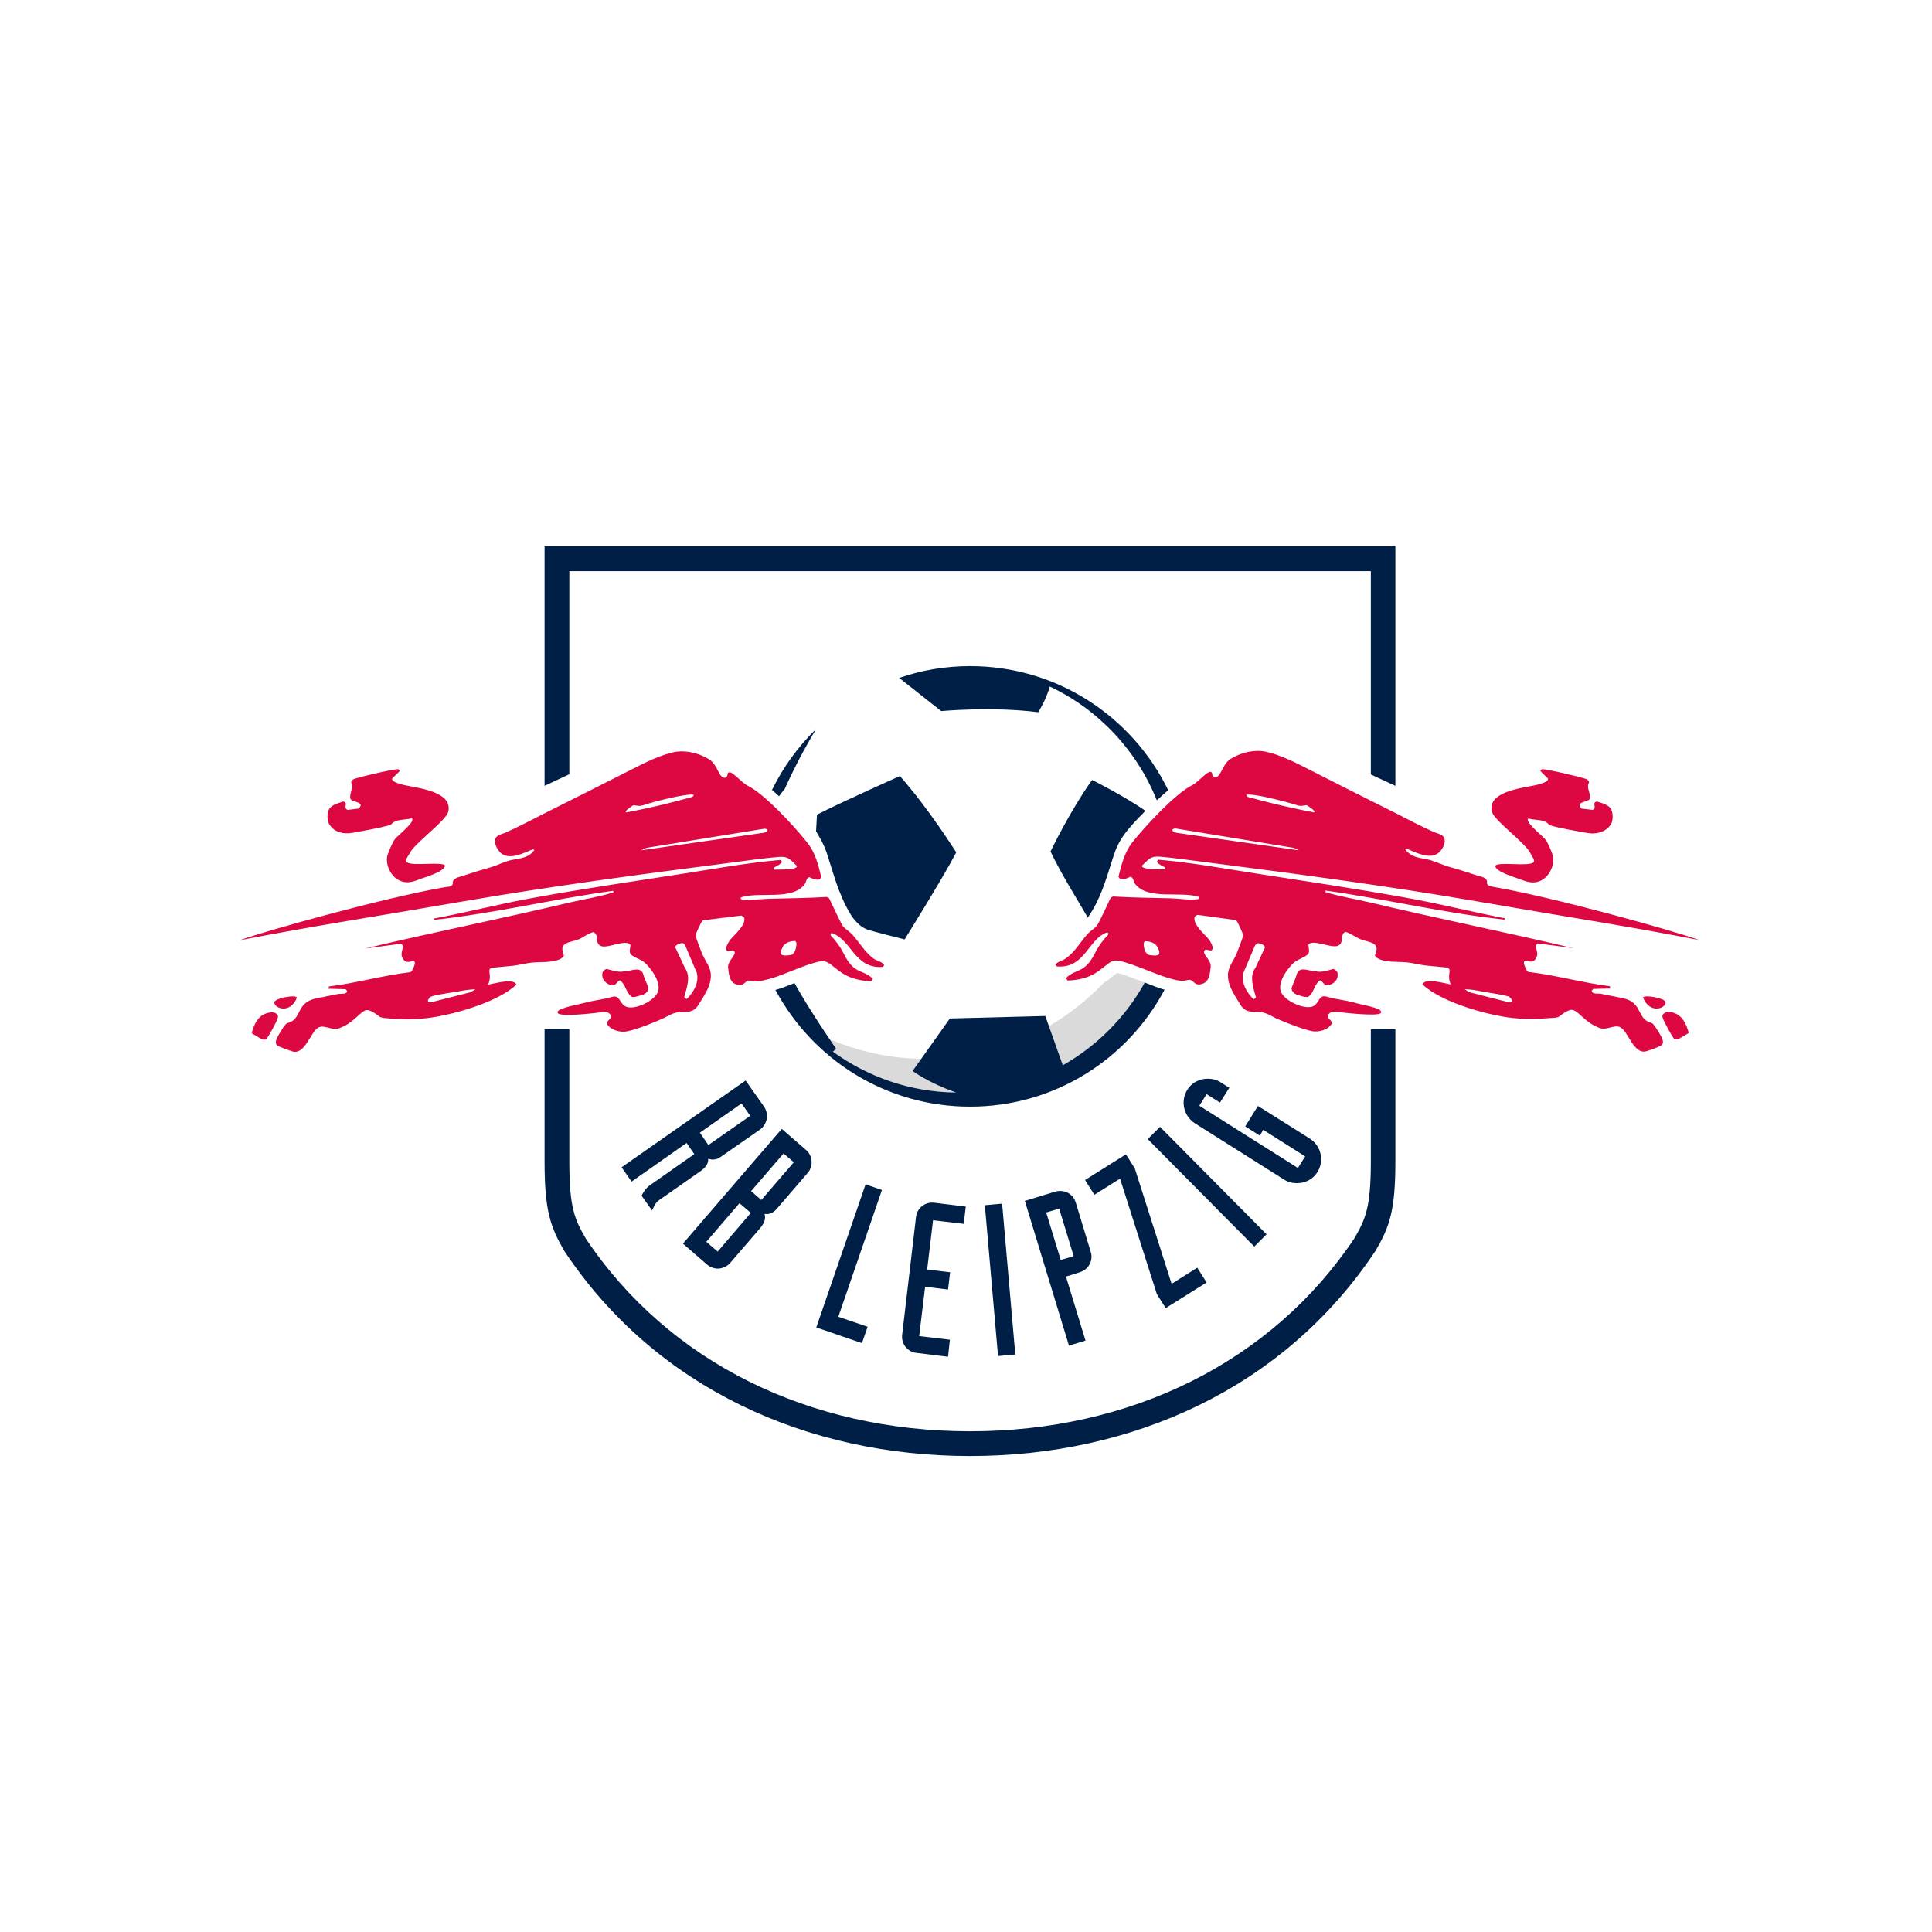 <?xml version="1.0" encoding="utf-8"?>
<svg version="1.2" baseProfile="tiny-ps" id="RB17_standard_rgb"
	 xmlns="http://www.w3.org/2000/svg" xmlns:xlink="http://www.w3.org/1999/xlink" viewBox="0 0 850.4 850.4"
	 xml:space="preserve">
	 	 <title>Red_Bull_Leipzig</title>
<g>
	<rect id="BG" fill="#FFFFFF" width="850.4" height="850.4"/>
	<g>
		<path fill="#DADADA" d="M407.7,466.1c-21,0-40.6-6-57.2-16.4c17.7,22.8,45.4,37.4,76.5,37.4c37.1,0,69.3-20.8,85.6-51.5l-0.1,0
			c-1.9-0.5-4.8-1.6-8.1-2.9c-3.7-1.5-10.5-4.1-12.7-4.4c-0.4,0.3-1.3,0.9-1.9,1.4c-1.1,0.9-2.4,1.9-4.1,3
			C466.1,453.3,438.4,466.1,407.7,466.1L407.7,466.1z"/>
		<path fill="#DD0741" d="M708.9,363.1c1.2-1.7,1.2-4.9,0.3-6.8c-1-2.1-4.2-2.8-6.3-3.5c-2.5,0.5,0.3,2.8-1.9,3.7l-4.9-0.6
			c-3.1-3.2,3.3-2.7,3.7-4.4c0.5-2.5-1.8-4.7-0.3-7.2c-0.3-0.6-0.6-1.2-1.3-1.4c-2.5-0.9-17.6-4.5-19.6-4.3l-0.6,0.7
			c0.6,0.8,3.1,3.1,3.3,3.3c1,1.8-5.8,3.1-6.9,3.3c-5.4,1.1-19.9,2.9-17.7,11.4c1,4,15.4,14.2,17.1,18.6c0.4,1,2.3,3,1,3.8
			c-2.6,1.8-15.9-0.6-16.7,1.5c0.7,2.8,8.7,4.9,11.2,5.9c3,1.2,5.9,2,9,0.5c3.6-1.8,5.9-6.5,5.3-10.4c-0.3-1.8-2.2-6.2-3.4-7.7
			c-1-1.4-9.8-8.3-7.3-9.2c2.9,0.9,7,0.1,9.1,2.9c5.5,1.6,11.4,2.5,17,3.5C702.6,367.3,706.7,366.3,708.9,363.1L708.9,363.1z
			 M588.4,431c0.5-1,0.6-2.3,0.1-3.4c-0.5-0.4-0.9-1-1.6-1.1c-2.5,0.6-5.1,1.7-8,1c-2.6,0-6.9-2.4-8.1,1.2c-0.5,2.3-1.7,4.2-2.3,6.3
			c0,1.2,1.1,2.3,2.2,2.8c1.6,0.4,3.6,1.3,5.1,1c2.7-1.9,2.5-5.3,5.2-7.3c1.5,0.4,1.6,2.4,3.3,2.2C586,433.5,587.6,432.5,588.4,431
			L588.4,431z M654.5,388.9c0.5-2.6-2.4-3-4.2-3.5c-4.2-1.4-8.3-2.7-12.6-3.9c-3.1-0.9-6.2-2.5-9.3-3.2c-3.9-0.8-7-0.9-9.8-4.3
			l0.6-0.4c3.7,1.5,9.7,4.7,13.6,2.1c1.8-1.2,3.8-4.5,2.9-6.8c-0.7-1.7-2.7-1.9-4.2-2.5c-6.1-2.7-12.1-5.9-18-8.9
			c-12.6-6.3-25.2-12.6-37.7-19c-5.7-2.9-12.2-6.2-18.5-7.6c-5.1-1.1-10.9,0.3-15.4,3c-4.4,2.7-4.3,8.9-7.6,8.2
			c-0.5-0.5-0.9-1.2-0.8-1.9c-1.3-2.1-5.5,3.8-8.9,5.5c-7.5,3.8-20.7,18.2-26.2,25.1c-3.4,4.3-4.8,9.9-6.1,15.1l0.7,1
			c1.6,0.4,3.2-0.3,4.6-1c1.4,0.4,1.2,2.1,2,3.1c5.5,7.4,20.1,3.1,28.1,5.8c0.1,0.5,0,0.9-0.5,1c-3.6,0.5-8.3-0.3-12-0.4
			c-8.4-0.2-16.9-0.3-25.3-0.8l-1,0.5c-0.8,1.7-5.4,11.7-6.2,12.5c-1.1,1.2-2.8,2.2-4,3.5c-3.3,3.7-5.6,8.1-9.8,10.9
			c-1.2,0.9-3.7,1.3-4.3,2.7l0.6,0.7c12.5,1,13.7-12.1,22.1-15c0.5,0.1,0.6,0.6,0.5,1c-2.1,2.1-4.3,5.1-5.6,7.7
			c-4.9,9.9-8.4,6.9-13,11.4l0.7,1.1c13.8-0.4,16.3-8.2,20.8-8.8c3.8-0.5,18.2,6.2,23,7.5c2.4,0.7,4.7,1.5,7.3,1.4
			c0.8,0,2-0.5,2.7-0.4c1.8,0.1,2.2,3.4,6.3,1.4c2.4-1.2,2.6-4.6,2.9-7c0.4-2.8-3.2-5.3-2.9-6.8c0.4-2.2,3.1,0.7,3.7-1.2
			c0.4-1.1-1-3.5-1.7-4.3c-1.8-2.3-6.9-6.3-6.2-9.7c0.1-0.3,1-1,1.4-1L544,405c0.6,0.1,3.1,6,3.2,6.6c0,0.9-2.4,7-2.9,8.2
			c-1.4,3.3-3.8,5.7-3.8,9.6c0,4.7,3.2,9.1,5.6,13c2.6,4.3,6.9,2.3,10.7,3.5c1.6,0.5,3.3,1.6,4.8,2.3c4.9,2.1,10.3,4.3,15.5,5.6
			c2.8,0.7,7.2-0.3,8.9-2.9c1.2-1.9-2.9-2.5-1.1-4.6c1-1.1,2.2-1.1,3.5-0.9c2.9,0.3,17.8,2.1,19.4,0.5c0.5-0.6-0.3-1.3-0.7-1.5
			c-3-1.5-7.7-2.1-11-3.1c-4-1.1-8.1-1.4-12.1-2.6c-3.4-1-3.2,2.4-5.6,4c-3.7,2.3-13.5-2.3-14.7-6.5c-1.1-4,2.5-9.1,5.2-11.9
			c2.1-2.1,4.6-2.4,6.6-4.1c1.3-1,0.4-3.1,0.4-4.4c2-2.5,9.6,1.5,12.7,0.6c3.4-0.9,0.9-5.4,3.7-6.2c2.5,0.7,4.5,2.5,7,3.4
			c1.8,0.7,5,1,6.2,2.6c1,1.3,0,3.1-0.3,4.4c0.9,1.7,3.7,2.2,5.4,2.5c2.8,0.4,5.8,0.2,8.7,0.5c2.8,0.3,5.7,1.1,8.4,1.4l9.4,0.9
			c2.3,1.1-0.5,3,1.5,7.4c-2.2-0.3-11.4-3.1-12.5,0c8.1,7.6,26.6,12.9,37.5,14.5c6.7,1,13.8,0.7,20.5,0.2c1-0.1,1.9-0.2,2.5-0.8
			c0,0,3.6-3,5.5-2.7c2.6,0.4,5.7,5.5,11.1,7.6c3.7,2.1,7.2-1.5,10.1,0.1c3.5,2,5.8,12.1,11.4,10.5c1.1-0.3,6-2,6.7-2.7
			c1.9-1.5-1.3-5.5-2.9-8.2c-0.6-0.8-1-1.4-1.7-1.6c-6.6-1.7-3.5-9.2-12.8-10.9c-4.2-0.8-5.3-1.1-9.5-1.9c-1.1-0.2-3.7,0.4-3.9-1.3
			c0,0,0.7-0.8,0.7-0.8l7.5-0.2l-0.2-1c-12-1.5-23.8-4.9-35.9-6.3c-0.9-0.5-2-3.3-1.9-4.2c0.4-2.2,3.8,1.9,5.6-2.4
			c1-2.5-1.5-4.7,0.5-5.9c5.3,0.7,10.6,1.3,15.8,2.1c-29.9-7.1-60-13.1-89.8-20.2c-6.5-1.5-13.1-2.6-19.5-4.5l0.1-0.7
			c26.3,3.7,52.4,10,78.9,12.8v-0.6c-14.6-2.8-29.1-6.5-43.7-9.1c-21.8-3.9-43.8-7.2-65.7-10.6c-14.3-2.2-28.8-4.9-43.3-6.1l-0.5,1
			c1,1.2,2.3,1.7,3.6,2.4c0.2,0.3,0.2,0.7-0.1,0.9c-1.8-0.2-10,0.3-10.1-1.6c3.1-2.9,3.8-4.4,8.2-4c6.9,0.6,13.9,1.7,20.7,2.5
			c39.6,5.1,79.5,10.4,118.9,17.2c41.5,7.2,63.5,10.4,97.6,17c-11.6-4.2-63.8-18.8-90.5-23.4C656.6,390.1,655.1,390.3,654.5,388.9
			L654.5,388.9z M644.7,435.4c2.1,0.2,3.2,0.1,5.9,0.7c4.4,0.9,8.9,1.3,13.4,2.5c0.7,0.3,1.5,1.3,1.6,2c-0.3,0.5-0.9,0.6-1.3,0.6
			l-17.7-4.5L644.7,435.4L644.7,435.4z M547.3,428.2l4.9-11.5c0.2-0.8,1-1.6,1.8-1.5c1.1,0.4,2.4,0.5,2.8,1.8l-4.2,9
			c-2.9,3.8-0.8,9.1,0.2,12.9c-0.1,0.5-0.6,0.8-1.1,0.9C548.8,436.8,546.2,432.7,547.3,428.2L547.3,428.2z M510.1,420.1
			c-1.1,0.8-3.1,0.4-4.5,0.2c-1.7-0.9-2.1-2.9-2.2-4.7c0-0.5,0.1-0.9,0.6-1.3c2,0,3.9,0.5,5.2,2.1
			C509.7,417.5,510.7,418.8,510.1,420.1L510.1,420.1z M569.4,373.2l2.4,1.1c0,0-35.8-5.1-53.1-7.6c-0.7-0.1-3-0.3-2.6-1.6
			c0.4-0.3,1-0.5,1.5-0.4L569.4,373.2L569.4,373.2z M578.7,357.2l-0.4,0.4c-9.1-1.8-18.5-3.9-27.5-6.4c-0.7-0.2-2.3-0.3-2.1-1.4
			c3.3-0.6,18.3,3.3,22.1,4.6c1.7,0.6,2.7,0.2,4.4,0C576.4,355.2,577.7,356,578.7,357.2L578.7,357.2z M265.4,427.6
			c-0.5,1.1-0.4,2.4,0.1,3.4c0.8,1.5,2.4,2.5,4.1,2.7c1.6,0.2,1.8-1.8,3.3-2.2c2.7,2,2.5,5.4,5.2,7.3c1.4,0.3,3.4-0.6,5.1-1
			c1.1-0.5,2.2-1.6,2.2-2.8c-0.5-2.2-1.8-4.1-2.3-6.3c-1.2-3.5-5.4-1.2-8.1-1.2c-2.9,0.7-5.4-0.4-8-1
			C266.3,426.6,265.9,427.2,265.4,427.6L265.4,427.6z M388.6,425.6l0.6-0.7c-0.5-1.4-3-1.9-4.3-2.7c-4.1-2.8-6.5-7.3-9.8-10.9
			c-1.2-1.3-2.9-2.3-4-3.5c-0.7-0.8-5.4-10.8-6.2-12.5l-1-0.5c-8.4,0.5-16.9,0.6-25.3,0.8c-3.7,0.1-8.4,0.8-12,0.4
			c-0.5-0.1-0.7-0.5-0.5-1c8-2.7,22.6,1.6,28.1-5.8c0.8-1,0.6-2.7,2-3.1c1.5,0.7,3,1.4,4.6,1l0.7-1c-1.3-5.3-2.6-10.8-6.1-15.1
			c-5.4-6.9-18.6-21.3-26.2-25.1c-3.4-1.7-7.5-7.6-8.9-5.5c0.1,0.7-0.3,1.4-0.8,1.9c-3.3,0.7-3.2-5.6-7.6-8.2
			c-4.5-2.7-10.3-4.1-15.4-3c-6.3,1.4-12.8,4.7-18.5,7.6c-12.6,6.4-25.1,12.7-37.7,19c-6,3-11.9,6.2-18,8.9
			c-1.4,0.6-3.5,0.8-4.2,2.5c-0.9,2.2,1.1,5.6,2.9,6.8c3.9,2.6,9.9-0.6,13.6-2.1l0.6,0.4c-2.7,3.5-5.9,3.5-9.8,4.3
			c-3.1,0.6-6.2,2.3-9.3,3.2c-4.2,1.2-8.4,2.5-12.6,3.9c-1.8,0.6-4.6,1-4.2,3.5c-0.6,1.4-2.2,1.2-3.4,1.4
			c-26.7,4.6-78.9,19.2-90.5,23.4c34.1-6.6,56.1-9.8,97.6-17c39.4-6.8,79.3-12.1,118.9-17.2c6.9-0.9,13.8-1.9,20.7-2.5
			c4.4-0.4,5.2,1.1,8.2,4c0,2-8.2,1.4-10.1,1.6c-0.3-0.2-0.3-0.6-0.1-0.9c1.3-0.7,2.7-1.3,3.6-2.4l-0.5-1c-14.4,1.2-29,3.9-43.3,6.1
			c-21.9,3.4-43.9,6.6-65.7,10.6c-14.6,2.6-29.1,6.4-43.7,9.1v0.6c26.4-2.8,52.5-9.2,78.9-12.8l0.1,0.7c-6.4,2-13,3-19.5,4.5
			c-29.9,7.1-60,13.1-89.8,20.2c5.3-0.7,10.6-1.4,15.8-2.1c2,1.2-0.5,3.4,0.5,5.9c1.8,4.3,5.3,0.3,5.6,2.4c0.1,0.9-1,3.6-1.9,4.2
			c-12,1.4-23.8,4.8-35.9,6.3l-0.2,1l7.5,0.2c0,0,0.7,0.8,0.7,0.8c-0.1,1.6-2.7,1.1-3.9,1.3c-4.2,0.8-5.3,1.1-9.5,1.9
			c-9.4,1.8-6.3,9.3-12.8,10.9c-0.7,0.2-1.1,0.8-1.7,1.6c-1.6,2.7-4.8,6.7-2.9,8.2c0.7,0.7,5.6,2.3,6.7,2.7
			c5.6,1.6,7.9-8.5,11.4-10.5c2.9-1.6,6.4,2,10.1-0.1c5.5-2.1,8.5-7.1,11.1-7.6c1.9-0.3,5.5,2.7,5.5,2.7c0.6,0.5,1.5,0.7,2.5,0.8
			c6.7,0.6,13.8,0.8,20.5-0.2c10.9-1.6,29.4-6.9,37.5-14.5c-1.1-3.1-10.3-0.3-12.5,0c2.1-4.4-0.7-6.3,1.5-7.4l9.4-0.9
			c2.8-0.3,5.6-1.1,8.4-1.4c2.8-0.3,5.9-0.1,8.7-0.5c1.7-0.3,4.5-0.8,5.4-2.5c-0.2-1.4-1.2-3.1-0.3-4.4c1.2-1.6,4.4-2,6.2-2.6
			c2.5-0.9,4.4-2.7,7-3.4c2.9,0.9,0.4,5.3,3.7,6.2c3.1,0.9,10.7-3.2,12.7-0.6c0,1.4-0.9,3.4,0.4,4.4c2,1.6,4.5,1.9,6.6,4.1
			c2.6,2.7,6.3,7.8,5.2,11.9c-1.2,4.2-11,8.9-14.7,6.5c-2.4-1.5-2.2-5-5.6-4c-4,1.2-8.1,1.5-12.1,2.6c-3.3,0.9-8,1.6-11,3.1
			c-0.5,0.2-1.2,1-0.7,1.5c1.6,1.7,16.5-0.1,19.4-0.5c1.4-0.1,2.6-0.2,3.5,0.9c1.8,2.1-2.3,2.7-1.1,4.6c1.7,2.6,6,3.6,8.9,2.9
			c5.2-1.2,10.6-3.5,15.5-5.6c1.5-0.7,3.2-1.8,4.8-2.3c3.8-1.3,8,0.8,10.7-3.5c2.4-3.9,5.6-8.3,5.6-13c0-3.9-2.4-6.3-3.8-9.6
			c-0.5-1.2-2.9-7.3-2.9-8.2c0-0.6,2.6-6.5,3.2-6.6l16.8-2.1c0.3,0,1.3,0.7,1.4,1c0.7,3.4-4.4,7.4-6.2,9.7c-0.7,0.9-2.1,3.2-1.7,4.3
			c0.6,1.9,3.4-1,3.7,1.2c0.3,1.5-3.3,4-2.9,6.8c0.3,2.4,0.5,5.8,2.9,7c4,1.9,4.4-1.4,6.3-1.4c0.7,0,1.9,0.4,2.7,0.4
			c2.5,0,4.9-0.8,7.3-1.4c4.8-1.3,19.2-8.1,23-7.5c4.5,0.6,7,8.4,20.8,8.8l0.7-1.1c-4.7-4.5-8.2-1.5-13-11.4
			c-1.3-2.6-3.5-5.6-5.6-7.7c-0.1-0.4,0.1-0.9,0.5-1C374.8,413.5,376.1,426.6,388.6,425.6L388.6,425.6z M209.3,435.4l-2,1.3
			l-17.7,4.5c-0.4,0-1-0.1-1.3-0.6c0.1-0.7,0.9-1.7,1.6-2c4.5-1.3,9-1.6,13.4-2.5C206.1,435.6,207.2,435.6,209.3,435.4L209.3,435.4z
			 M306.7,428.2c1.1,4.5-1.5,8.6-4.4,11.5c-0.5-0.1-1-0.4-1.1-0.9c1-3.8,3.1-9,0.2-12.9l-4.2-9c0.4-1.3,1.7-1.4,2.8-1.8
			c0.8-0.1,1.6,0.7,1.8,1.5L306.7,428.2L306.7,428.2z M305.3,349.8c0.2,1-1.4,1.2-2.1,1.4c-9,2.5-18.4,4.7-27.5,6.4l-0.4-0.4
			c1-1.2,2.3-2,3.5-2.8c1.7,0.2,2.7,0.6,4.4,0C286.9,353.1,302,349.2,305.3,349.8L305.3,349.8z M335.2,366.7
			c-17.3,2.5-53.1,7.6-53.1,7.6l2.4-1.1l51.8-8.4c0.5-0.1,1.1,0.1,1.5,0.4C338.2,366.4,336,366.6,335.2,366.7L335.2,366.7z
			 M350.6,415.6c-0.2,1.9-0.6,3.8-2.2,4.7c-1.4,0.2-3.4,0.6-4.5-0.2c-0.7-1.3,0.4-2.6,0.9-3.8c1.3-1.6,3.3-2.1,5.2-2.1
			C350.5,414.6,350.6,415.1,350.6,415.6L350.6,415.6z M197.3,357.3c2.1-8.5-12.3-10.3-17.7-11.4c-1.1-0.2-7.9-1.5-6.9-3.3
			c0.1-0.2,2.7-2.5,3.3-3.3l-0.6-0.7c-2.1-0.2-17.1,3.4-19.6,4.3c-0.6,0.2-1,0.9-1.3,1.4c1.5,2.4-0.8,4.7-0.3,7.2
			c0.4,1.7,6.8,1.3,3.7,4.4l-4.9,0.6c-2.2-1,0.6-3.2-1.9-3.7c-2,0.7-5.2,1.4-6.3,3.5c-0.9,1.9-0.9,5.1,0.3,6.8
			c2.1,3.2,6.2,4.2,9.9,3.5c5.6-1,11.5-2,17-3.5c2.1-2.8,6.1-2,9.1-2.9c2.5,0.9-6.3,7.8-7.3,9.2c-1.1,1.5-3,5.9-3.4,7.7
			c-0.6,3.9,1.7,8.7,5.3,10.4c3.2,1.6,6,0.7,9-0.5c2.6-1,10.5-3.1,11.2-5.9c-0.7-2.1-14,0.3-16.7-1.5c-1.3-0.9,0.6-2.9,1-3.8
			C182,371.5,196.4,361.3,197.3,357.3L197.3,357.3z M130.7,439.1c-0.5-1.4-9.4,0.2-9.9,1.9C120.1,443.5,127.6,446.9,130.7,439.1
			L130.7,439.1z M110.8,454.7c0.2,0.3,1.2,0.8,1.7,1.1c1.9,1,3.7,2.8,5,1.2c0.7-0.8,4.2-6.9,4.8-9.1c0.3-0.9-0.4-2.2-2.5-2.3h-0.4
			C113.6,446.1,111.8,451,110.8,454.7L110.8,454.7z M733.1,441c-0.5-1.7-9.4-3.3-9.9-1.9C726.4,446.9,733.8,443.5,733.1,441
			L733.1,441z M731.8,447.8c0.7,2.3,4.2,8.3,4.8,9.1c1.3,1.6,3.1-0.2,5-1.2c0.5-0.3,1.5-0.8,1.7-1.1c-1-3.7-2.8-8.6-8.5-9.2h-0.4
			C732.1,445.6,731.5,446.9,731.8,447.8L731.8,447.8z"/>
		<path fill="#001F47" d="M614.2,511.1V453h-10.8v58.1c0,20.6-2.4,25.5-7.2,33.9C559.5,599.9,497.4,630,427,630
			s-132.5-30-169.2-84.9c-4.8-8.4-7.2-13.2-7.2-33.9v-58.2h-10.9v58.2c0,21.9,2.6,28.8,8.6,39.3l0.4,0.6
			c40.1,60,106.7,89.8,178.2,89.8c71.5,0,138.1-29.8,178.2-89.8l0.4-0.6C611.6,540,614.2,533.1,614.2,511.1L614.2,511.1z
			 M345.4,347.3c5.2-11.6,10.9-21.6,13.8-26.4c-7.9,7.7-14.5,16.8-19.4,26.8c1,0.9,2.1,1.8,3.1,2.8
			C343.7,349.4,344.5,348.3,345.4,347.3L345.4,347.3z M513.1,575.8l18-11.3l-4.1-6.5l-11.3,7.1l-16.2-50.8l-3.9-6.2l-18,11.3
			l4.1,6.5l11.3-7.1l16.2,50.8L513.1,575.8L513.1,575.8z M504.2,356.9c-9.5-6.6-23.5-13.6-23.5-13.6c-10,14.1-18.3,31.5-18.3,31.5
			c4.9,10.3,12.3,21.9,16.4,29.1c5.5-8,7.7-15.6,11.1-26.4C492.3,369.7,495.6,365.5,504.2,356.9L504.2,356.9z M420.9,375.2
			c0,0-12.1-19.3-24.8-33.6c0,0-26.7,11.9-36.5,17l-0.4,7.3c0.2,0.5,3.7,5.6,5.2,11.1l3,9.5c0.4,1.1,0.7,2.1,0.7,2.1
			c0.7,2,1.6,4.4,2.7,6.9c1,2.3,2.2,4.6,3.5,6.8c1,1.7,2.3,3.3,3.8,4.6c0,0,0.1,0.1,0.1,0.1c1.3,1.2,2.9,2,4.6,2.5
			c4.6,1.3,9.8,2.6,15.4,4C398.2,413.4,415,386.6,420.9,375.2L420.9,375.2z M427,293.2c-10.9,0-21.4,1.8-31.2,5.2l18.5,14.6
			c0,0,22.5-2.1,42.7,0.5c2.9-4.8,4.4-8.8,5.1-11.3c21.4,10.1,38.3,28.1,47.1,50.1c1.7-1.6,3.4-3.1,5-4.5
			C498.4,315.4,465.3,293.2,427,293.2L427,293.2z M552.1,548.7l5.4-5.4l-46.6-47l-0.3-0.3l-5.4,5.4l46.6,47L552.1,548.7L552.1,548.7
			z M556,497.3l18.5,11.7l-3.2,5.1l-43.4-27.4l3.2-5.1l5.9,3.7l4.1-6.5l-3.8-2.4c-1.7-1.1-3.6-1.6-5.7-1.6c-3.7,0-7.1,1.8-9,4.9
			c-3.1,5-1.6,11.5,3.3,14.7l39.3,24.8c1.7,1.1,3.6,1.6,5.7,1.6c3.7,0,7.1-1.8,9-4.9c3.1-5,1.6-11.5-3.3-14.7l-22.9-14.4l-5.6,9
			l6.5,4.1L556,497.3L556,497.3z M477.8,590.1l-8.6-28.2l6.1-1.9c1.9-0.6,3.4-1.8,4.3-3.5c0.9-1.7,1.1-3.7,0.5-5.5l-6.6-21.7
			c-0.9-3.1-3.7-5.1-6.9-5.1c-0.7,0-1.4,0.1-2.1,0.3l-13.4,4.1l19.3,63.3l0.1,0.4L477.8,590.1L477.8,590.1z M466.9,554.6l-6.4-20.9
			l5.7-1.7l6.4,20.9L466.9,554.6L466.9,554.6z M446.9,596.2l-5.8-66.4l-7.6,0.7l5.8,66.4L446.9,596.2L446.9,596.2z M418.1,589.7
			l-13.5-1.6l2.6-21.7l10.1,1.2l0.9-7.6l-10.1-1.2l2.6-21.7l13.5,1.6l0.9-7.6l-13.9-1.7c-4-0.5-7.6,2.4-8,6.3l-6.1,51.8
			c-0.5,4,2.4,7.6,6.3,8l13.9,1.7L418.1,589.7L418.1,589.7z M427,487.1c37.1,0,69.3-20.8,85.6-51.5l-0.1,0c-1.9-0.5-4.8-1.6-8.1-2.9
			c-0.1-0.1-0.3-0.1-0.5-0.2c-8.5,15.2-20.9,27.8-36.1,36.4l-7.7-21.7l-42,1.1l-16.4,23.1c0,0,6.9,5.2,19.2,9.5
			c-20.3-0.2-39-6.9-54.3-18c0.5-0.4,1-0.9,1.4-1.3c0,0-11.4-16.4-18.3-28.9c-0.1,0-0.1,0-0.2,0.1c-3.3,1.3-6.1,2.4-8.1,2.9l-0.1,0
			C357.7,466.3,389.9,487.1,427,487.1L427,487.1z M381.9,584l-12.9-4.4l19.2-55.8l-7.2-2.5l-21.7,63l20.1,6.9L381.9,584L381.9,584z
			 M336.5,534.3c0.3,0,0.6,0.1,0.9,0.1c1.7,0,3.1-0.7,4.5-2.3l13.6-15.8c1.3-1.5,1.9-3.3,1.7-5.3c-0.1-1.9-1-3.7-2.5-4.9l-10.6-9.2
			l-43.5,50.5l10.6,9.2c1.3,1.1,3,1.8,4.7,1.8c2.1,0,4.1-0.9,5.5-2.5l13.1-15.2C336.5,538.3,337.2,536.3,336.5,534.3L336.5,534.3z
			 M330.5,533.9l-0.2,0.2l-14.4,16.8l-5-4.3l14.6-17L330.5,533.9L330.5,533.9z M335.1,528.2l-4.5-3.9l14.3-16.6l4.5,3.9L335.1,528.2
			L335.1,528.2z M302.2,503.1l3.4,4.9l-19.8,13.9c-1.5,1.1-2.6,2.8-3.3,4.2l-0.1,0.2l4.6,6.5l0.3-0.6c0.7-1.5,1.4-3,2.9-4l18-12.6
			c2.6-1.8,3.7-3.6,3.5-5.6c0.6,0.2,1.3,0.4,2.1,0.4c1.2,0,2.4-0.4,3.6-1.3l17.1-11.9c1.6-1.1,2.6-2.8,3-4.7
			c0.3-1.9-0.1-3.8-1.2-5.4l-8.1-11.5l-54.6,38.2l4.4,6.3L302.2,503.1L302.2,503.1z M308.1,498.6l0.2-0.2l18.1-12.7l3.8,5.4
			l-0.2,0.2L311.8,504L308.1,498.6L308.1,498.6z M603.4,340.9l10.8,5V240.5H239.7v105.4l10.9-5.1v-89.4h352.8V340.9L603.4,340.9z"/>
	</g>
</g>
</svg>
